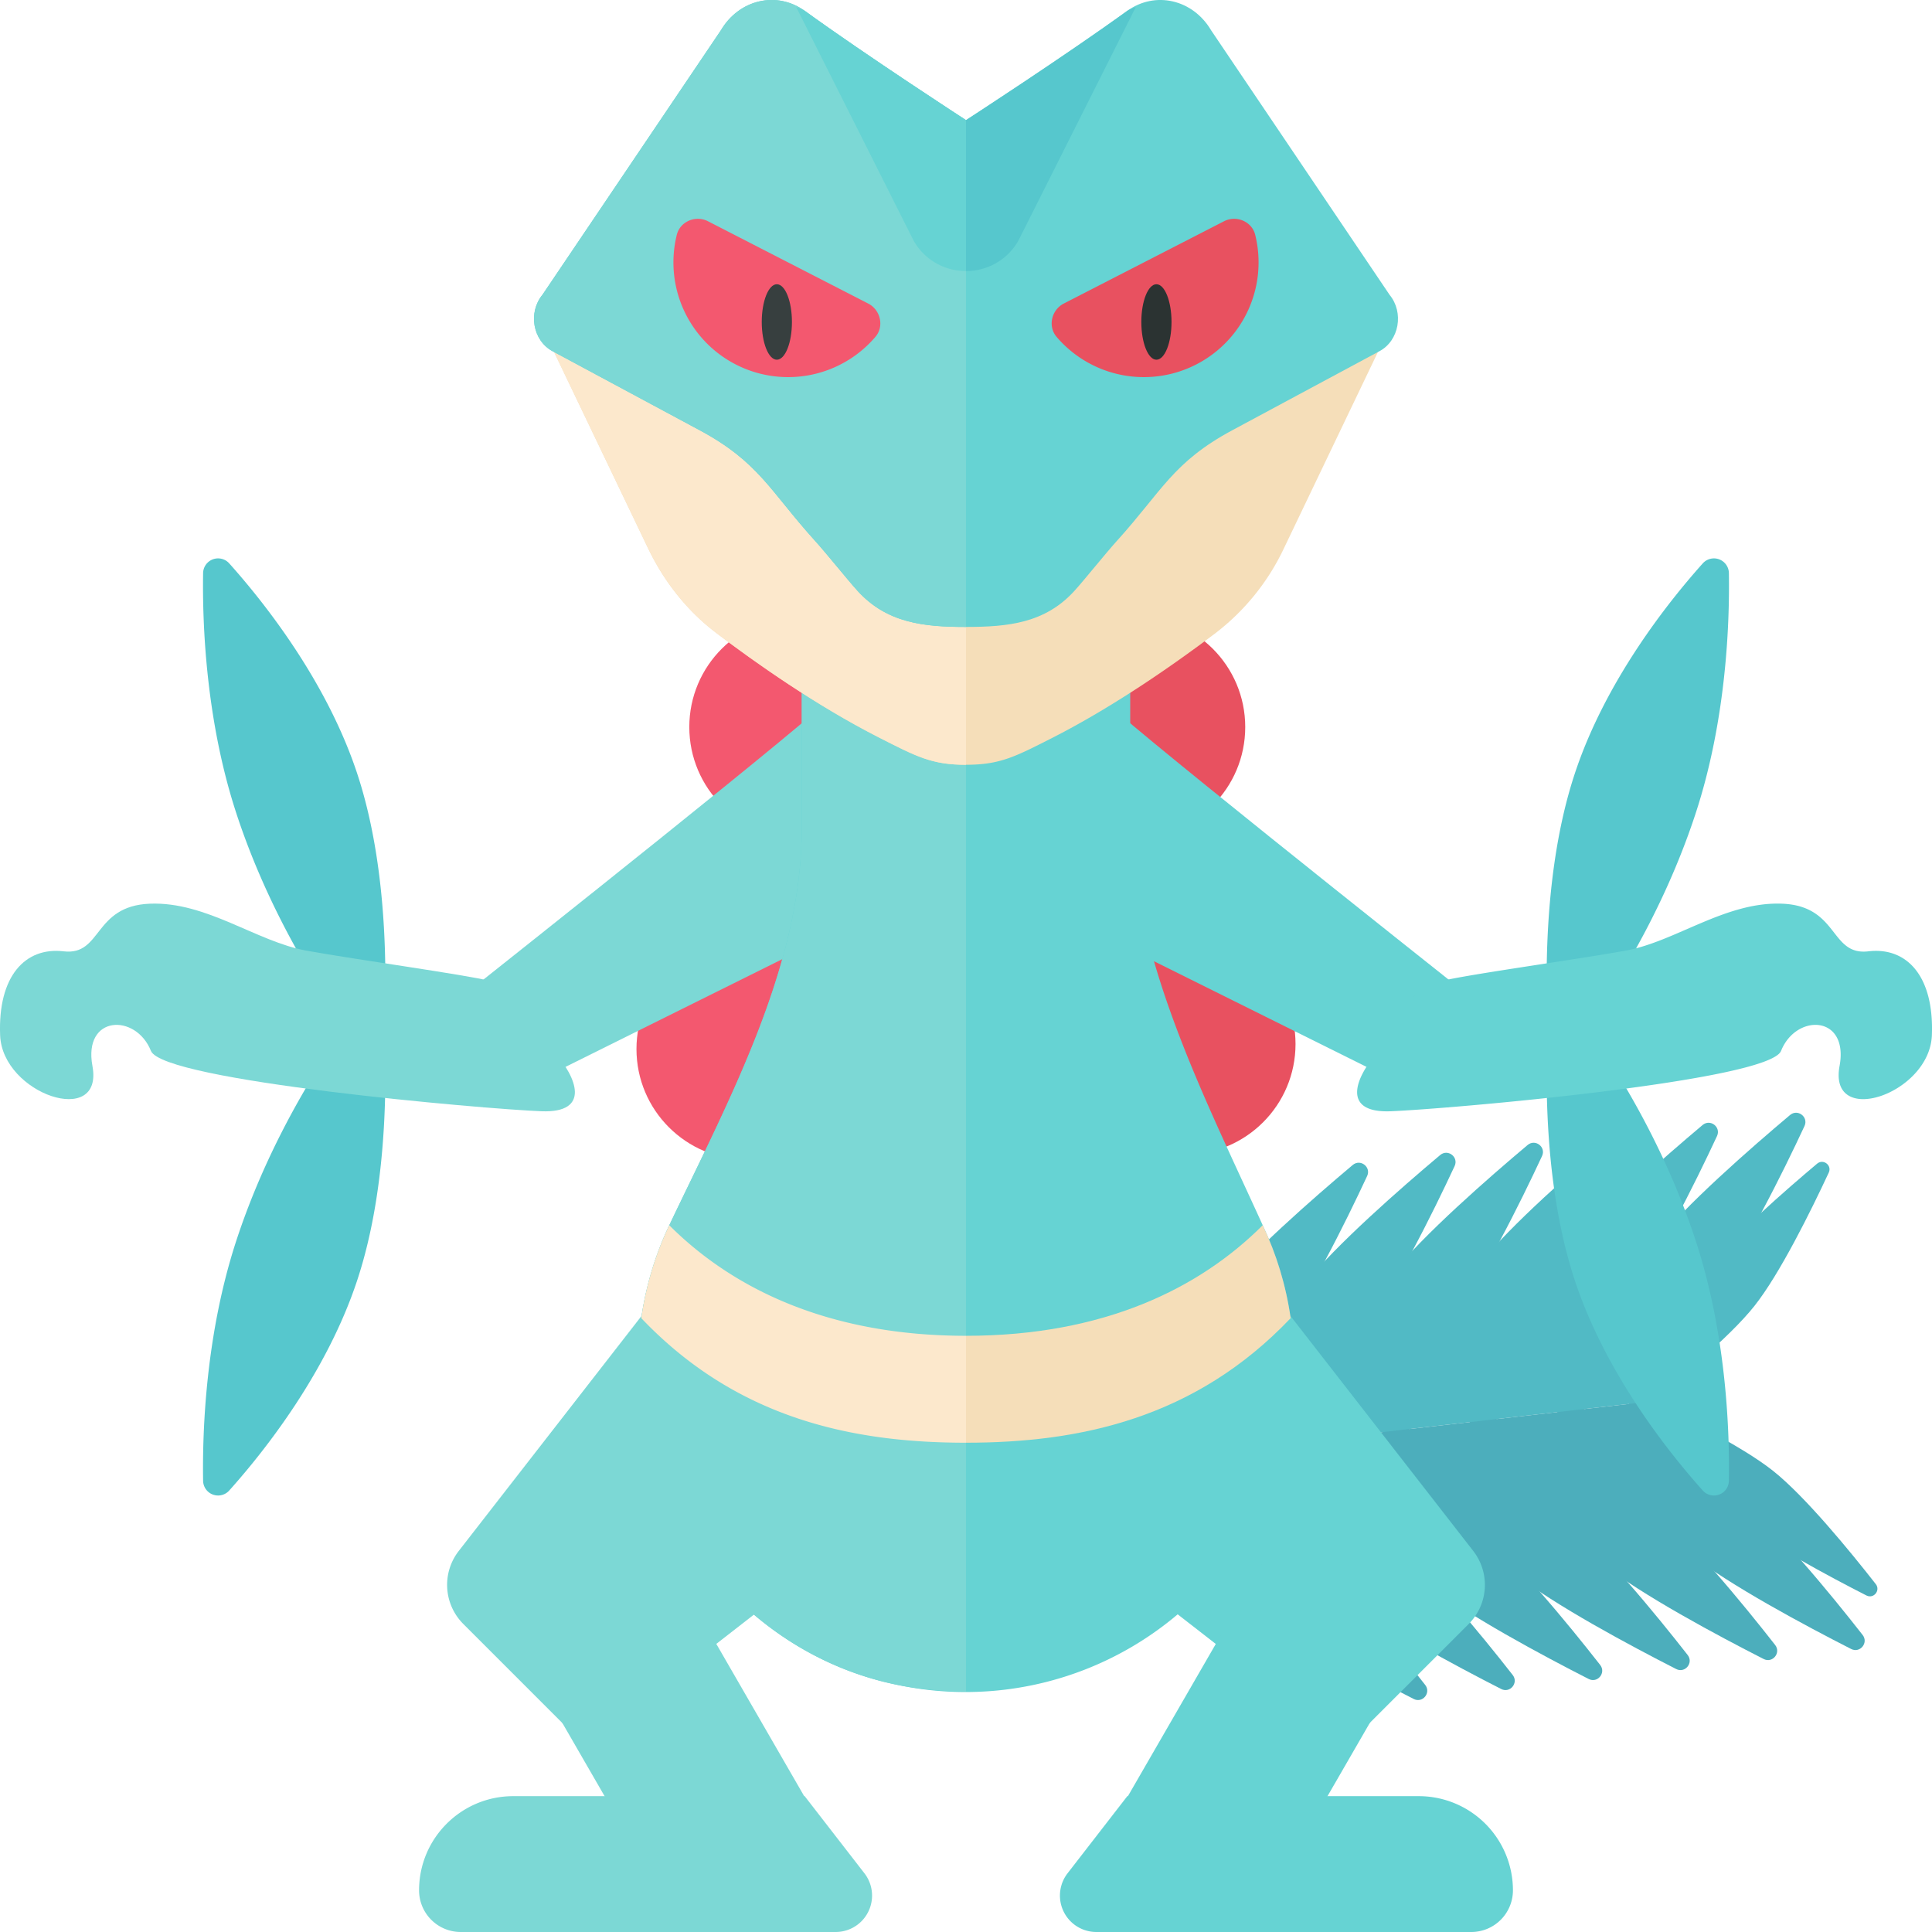 <svg xmlns="http://www.w3.org/2000/svg" width="32" height="32"><path fill="#4CAEBC" d="M27.01 23.323c-.086-.102.027-.25.148-.193.623.29 1.679.81 2.211 1.233.532.423 1.277 1.334 1.7 1.875.082.105-.036.249-.155.188-.608-.31-1.637-.859-2.167-1.28-.531-.422-1.298-1.3-1.737-1.823z"/><path fill="#51BAC5" d="M26.994 23.178c-.061.119.082.237.188.155.541-.423 1.453-1.168 1.875-1.7.423-.532.943-1.588 1.233-2.211.057-.121-.091-.234-.193-.148-.522.439-1.401 1.206-1.823 1.736s-.97 1.56-1.28 2.168z"/><path fill="#4CAEBC" d="M25.833 23.475c-.106-.127.033-.309.183-.239.77.359 2.076 1.002 2.733 1.525.658.523 1.579 1.65 2.102 2.319.102.13-.044.308-.191.232-.752-.383-2.024-1.062-2.68-1.583s-1.605-1.608-2.147-2.254z"/><path fill="#51BAC5" d="M25.812 23.295c-.075.147.102.293.232.191.669-.523 1.796-1.444 2.319-2.102.523-.658 1.166-1.963 1.525-2.733.07-.15-.112-.29-.239-.183-.646.543-1.732 1.491-2.254 2.147-.521.657-1.2 1.929-1.583 2.68z"/><path fill="#4CAEBC" d="M24.384 23.641c-.106-.127.033-.309.183-.239.77.359 2.076 1.002 2.733 1.525.658.523 1.579 1.65 2.102 2.319.102.13-.044.308-.191.232-.752-.383-2.024-1.062-2.68-1.583-.656-.522-1.604-1.608-2.147-2.254z"/><path fill="#51BAC5" d="M24.363 23.461c-.075.147.102.293.232.191.669-.523 1.796-1.444 2.319-2.102.523-.658 1.166-1.963 1.525-2.733.07-.15-.112-.29-.239-.183-.646.543-1.732 1.491-2.254 2.147-.521.656-1.2 1.928-1.583 2.68z"/><path fill="#4CAEBC" d="M22.935 23.807c-.106-.127.033-.309.183-.239.77.359 2.076 1.002 2.733 1.525.658.523 1.579 1.65 2.102 2.319.102.13-.044.308-.191.232-.752-.383-2.024-1.062-2.68-1.583-.656-.522-1.604-1.609-2.147-2.254z"/><path fill="#51BAC5" d="M22.914 23.627c-.075.147.102.293.232.191.669-.523 1.796-1.444 2.319-2.102.523-.658 1.166-1.963 1.525-2.733.07-.15-.112-.29-.239-.183-.646.543-1.732 1.491-2.254 2.147-.521.656-1.2 1.928-1.583 2.68z"/><path fill="#4CAEBC" d="M21.486 23.972c-.106-.127.033-.309.183-.239.77.359 2.076 1.002 2.733 1.525.658.523 1.579 1.65 2.102 2.319.102.13-.044.308-.191.232-.752-.383-2.024-1.062-2.68-1.583-.656-.522-1.604-1.608-2.147-2.254z"/><path fill="#51BAC5" d="M21.465 23.792c-.075.147.102.293.232.191.669-.523 1.796-1.444 2.319-2.102.523-.658 1.166-1.963 1.525-2.733.07-.15-.112-.29-.239-.183-.646.543-1.732 1.491-2.254 2.147-.521.656-1.199 1.929-1.583 2.68z"/><path fill="#4CAEBC" d="M20.037 24.138c-.106-.127.033-.309.183-.239.77.359 2.076 1.002 2.733 1.525.658.523 1.579 1.65 2.102 2.319.102.13-.044.308-.191.232-.752-.383-2.024-1.062-2.68-1.583-.656-.522-1.604-1.608-2.147-2.254z"/><path fill="#51BAC5" d="M20.017 23.958c-.075.147.102.293.232.191.669-.523 1.796-1.444 2.319-2.102.523-.658 1.166-1.963 1.525-2.733.07-.15-.112-.29-.239-.183-.646.543-1.732 1.491-2.254 2.147-.522.656-1.2 1.928-1.583 2.68z"/><path fill="#4CAEBC" d="M18.588 24.303c-.106-.127.033-.309.183-.239.77.359 2.076 1.002 2.733 1.525.658.523 1.579 1.65 2.102 2.319.102.13-.044.308-.191.232-.752-.383-2.024-1.062-2.68-1.583-.656-.522-1.604-1.608-2.147-2.254z"/><path fill="#51BAC5" d="M18.568 24.123c-.075.147.102.293.232.191.669-.523 1.796-1.444 2.319-2.102.523-.658 1.166-1.963 1.525-2.733.07-.15-.112-.29-.239-.183-.646.543-1.732 1.491-2.254 2.147-.522.657-1.2 1.929-1.583 2.68z"/><path fill="#51BAC5" d="M27.359 23.21l.831-1.535-8.155.931-.832 1.536z"/><path fill="#4CAEBC" d="M27.359 23.21l1.156 1.308-8.156.932-1.156-1.308z"/><circle fill="#F3586F" cx="13.25" cy="12.042" r="1.833"/><circle fill="#F3586F" cx="12.375" cy="17.375" r="1.833"/><circle fill="#E85160" cx="18.792" cy="12.042" r="1.833"/><circle fill="#E85160" cx="19.625" cy="17.292" r="1.833"/><path fill="#56C7CD" d="M25.696 16.25s-.337 2.752.384 4.945c.504 1.535 1.542 2.843 2.12 3.489a.248.248 0 00.436-.16c.013-.837-.044-2.436-.554-3.987-.831-2.527-2.386-4.287-2.386-4.287zm-19.392 0s.337 2.752-.384 4.945c-.504 1.535-1.542 2.843-2.12 3.489a.248.248 0 01-.436-.16c-.013-.837.044-2.436.554-3.987.831-2.527 2.386-4.287 2.386-4.287z"/><path fill="#56C7CD" d="M25.696 17.769s-.337-2.752.384-4.945c.504-1.535 1.542-2.843 2.12-3.489a.248.248 0 01.436.16c.013.837-.044 2.436-.554 3.987-.831 2.527-2.386 4.287-2.386 4.287zm-19.392 0s.337-2.752-.384-4.945c-.504-1.535-1.542-2.843-2.12-3.489a.248.248 0 00-.436.16c-.013.837.044 2.436.554 3.987.831 2.527 2.386 4.287 2.386 4.287z"/><path fill="#7CD8D5" d="M13.5 11.792c-1.219 1.053-6.264 5.044-6.264 5.044l.776 1.508 5.488-2.727v-3.825z"/><path fill="#66D3D3" d="M18.72 13.389v-3.222h-5.44v3.549c0 2.296-1.209 4.505-2.195 6.579a5.383 5.383 0 00-.423 3.311c.388 2.118 2.066 3.857 4.174 4.295a5.438 5.438 0 006.595-5.31 5.33 5.33 0 00-.474-2.204c-1.004-2.219-2.237-4.564-2.237-6.998z"/><path fill="#7CD8D5" d="M13.28 10.167v3.549c0 2.296-1.209 4.505-2.195 6.579a5.383 5.383 0 00-.423 3.311c.388 2.118 2.066 3.857 4.174 4.295.395.082.783.115 1.164.115V10.167h-2.72z"/><path fill="#66D3D3" d="M18.5 11.792c1.219 1.053 6.264 5.044 6.264 5.044l-.776 1.508-5.488-2.728v-3.824z"/><path fill="#66D3D3" d="M22.833 17.41c-.397.441-.615 1.027.198.996.957-.037 6.269-.501 6.469-1 .25-.625 1.125-.594.969.25-.191 1.03 1.492.468 1.529-.509.038-.977-.413-1.465-1.052-1.39-.639.075-.488-.751-1.427-.789-.939-.038-1.765.627-2.592.777-.826.15-2.615.395-3.052.504-.667.168-.704.786-1.042 1.161zm-3.203 3.819l-2.419 2.419a.916.916 0 00.085 1.371l5.011 3.898 2.019-2.019a.915.915 0 00.075-1.21L21 21.315a.916.916 0 00-1.37-.086z"/><path fill="#66D3D3" d="M20.931 31.58l-2.479-1.432 3.086-5.345 2.48 1.431z"/><path fill="#66D3D3" d="M18.158 32h6.211a.69.69 0 00.69-.69 1.56 1.56 0 00-1.56-1.56h-4.827l-.99 1.278a.603.603 0 00.476.972z"/><path fill="#7CD8D5" d="M12.37 21.229l2.419 2.419a.916.916 0 01-.085 1.371l-5.011 3.898-2.019-2.019a.915.915 0 01-.075-1.21L11 21.315a.916.916 0 011.37-.086z"/><path fill="#7CD8D5" d="M7.984 26.233l2.48-1.431 3.085 5.345-2.48 1.431z"/><path fill="#FCE8CC" d="M16 22.125v1.771c-1.875 0-3.792-.396-5.378-2.063a5.323 5.323 0 01.463-1.539c1.04 1.039 2.623 1.831 4.915 1.831z"/><path fill="#F5DEB9" d="M20.914 20.294c.227.478.386.995.463 1.539-1.585 1.667-3.502 2.063-5.377 2.063v-1.771c2.292 0 3.875-.792 4.914-1.831z"/><path fill="#7CD8D5" d="M13.842 32H7.631a.69.69 0 01-.69-.69c0-.862.699-1.56 1.56-1.56h4.827l.99 1.278a.603.603 0 01-.476.972z"/><path fill="#F5DEB9" d="M16 6.347L9 5.46l1.733 3.619c.268.56.652 1.041 1.127 1.402.651.494 1.658 1.205 2.702 1.736.625.318.875.45 1.438.45s.812-.132 1.438-.45c1.043-.532 2.05-1.242 2.702-1.736a3.824 3.824 0 001.127-1.402L23 5.46l-7 .887z"/><path fill="#FCE8CC" d="M16 6.347L9 5.46l1.733 3.619c.268.56.652 1.041 1.127 1.402.651.494 1.658 1.205 2.702 1.736.625.318.875.45 1.438.45v-6.32z"/><path fill="#66D3D3" d="M23.015 4.882L20.06.502c-.302-.512-.926-.657-1.391-.321C17.634.93 16 1.99 16 1.99S14.366.93 13.331.181c-.465-.336-1.089-.191-1.391.321l-2.955 4.38c-.243.295-.159.761.167.935l2.435 1.308c.985.529 1.163 1.004 1.913 1.833.198.219.547.657.708.833.485.53 1.095.593 1.792.593s1.307-.063 1.792-.593c.161-.176.51-.614.708-.833.75-.829.928-1.304 1.913-1.833l2.435-1.308c.326-.174.41-.64.167-.935z"/><path fill="#7CD8D5" d="M9.167 17.41c.397.441.615 1.027-.198.996-.957-.037-6.269-.501-6.469-1-.25-.625-1.125-.594-.969.25.191 1.03-1.492.468-1.529-.509-.038-.977.413-1.465 1.052-1.39.639.075.488-.751 1.427-.789.939-.038 1.765.627 2.592.777.826.15 2.615.395 3.052.504.667.168.704.786 1.042 1.161zM13.331.181c-.465-.336-1.089-.191-1.391.321l-2.955 4.38c-.243.295-.159.761.167.935l2.435 1.308c.985.529 1.163 1.004 1.913 1.833.198.219.547.657.708.833.485.53 1.095.593 1.792.593V1.99S14.366.93 13.331.181z"/><path fill="#E85160" d="M20.273 3.665c.204-.105.462.002.517.224a1.9 1.9 0 01-3.29 1.69c-.148-.174-.084-.446.119-.551l2.654-1.363z"/><path fill="#F3586F" d="M11.727 3.665c-.204-.105-.462.002-.517.224a1.9 1.9 0 003.29 1.69c.148-.174.084-.446-.119-.551l-2.654-1.363z"/><ellipse fill="#373F3F" cx="12.867" cy="5.333" rx=".25" ry=".625"/><ellipse fill="#2B3332" cx="19.154" cy="5.333" rx=".25" ry=".625"/><path fill="#66D3D3" d="M13.331.181c-.045-.032-.096-.039-.143-.063l1.946 3.871a.99.99 0 00.866.5V1.99S14.366.93 13.331.181z"/><path fill="#56C7CD" d="M18.669.181C17.634.93 16 1.99 16 1.99v2.499a.99.99 0 00.866-.5L18.812.118c-.047.024-.098.031-.143.063z"/></svg>